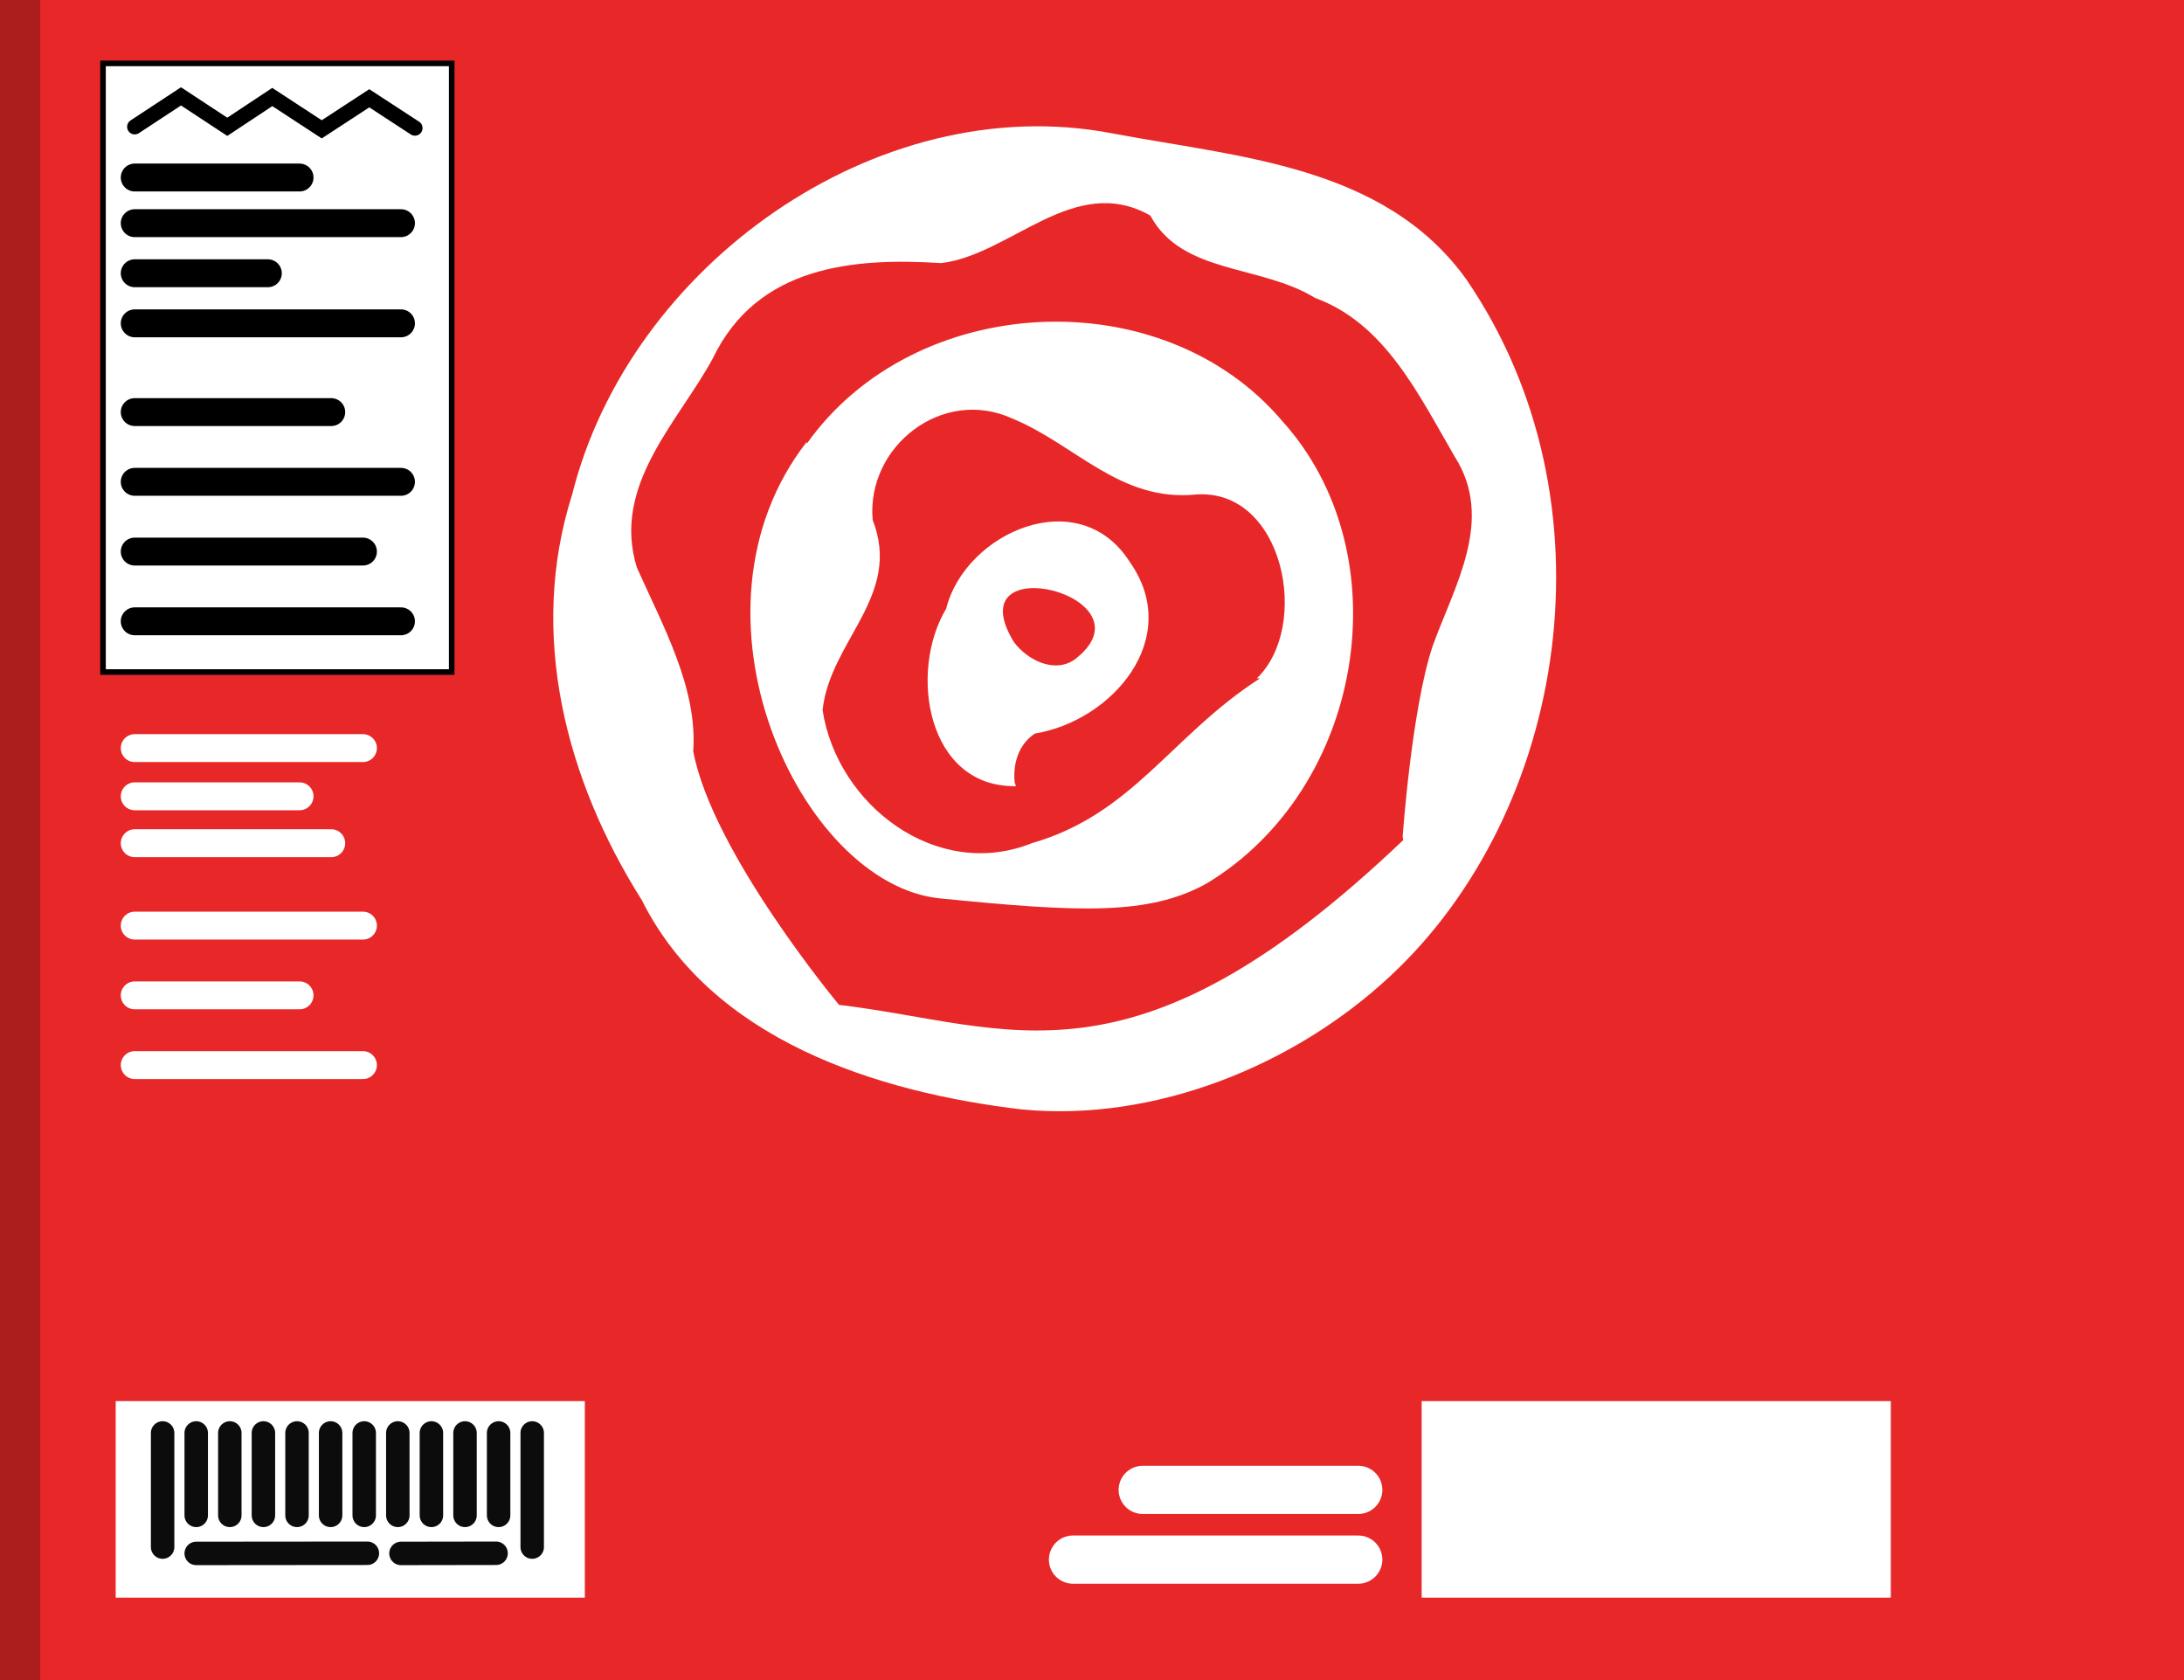 <svg width="1300" height="1000" viewBox="0 0 344 265" xmlns="http://www.w3.org/2000/svg"><rect x="0" y="0" width="344" height="265" fill="#333333" stroke="none"/><path d="M-1.1-6h346v272h-346z" fill="#e82828"/><path d="M161 175c-23-2.7-49-11-60-33-12-19-18-42-11-64 9-36 48-64 85-57 20 3.8 43 5 56 23 24 35 16 84-12 110-15 14-37 23-58 21zm60-43s1.4-20 4.7-30c3.4-9.5 9.9-20 3.5-30-5.7-9.8-11-21-22-25-8.6-5.3-21-3.7-26-13-12-6.8-22 6.2-33 7.5-14-.89-29 .48-36 15-5.4 10-16 20-12 33 4.1 9.2 9.6 19 8.9 29 3 16 23 40 23 40 27 3.2 46 15 89-26zm-94-62c17-24 56-26 75-3.6 19 21 13 58-12 73-9.1 5-20 4.5-42 2.3s-42-45-21-72zm71 37c8.6-8.3 4.2-30-9.6-29-12 1.2-19-7.9-29-12-11-5-23 4.4-22 16 4.7 12-6.7 19-7.9 30 2.3 15 18 27 33 21 16-4.6 22-17 36-26zm-38 17c-14 .25-17-18-11-28 3-12 21-20 29-7.3 8.4 12-2.8 25-15 27-2.6 1.7-3.5 4.8-3.2 7.7zm9.3-20c13-10-19-18-9.6-2.7 2.1 2.8 6.4 5 9.6 2.7z" fill="#fff"/><path d="M16 10h55v96H16z" fill="#fff" stroke="#000" stroke-width=".88"/><g fill="none" stroke-linecap="round"><path d="M21 28h26M21 98h42M21 87h36M21 76h42M21 65h31M21 51h42m-42-7.9h21m-21-7.9h42" stroke="#000" stroke-width="4.4"/><path d="M169 246h45m-34-11h34" stroke="#fff" stroke-width="7.6"/><path d="M21 118h36m-36 50h36m-36-11h26m-26-11h36m-36-13h31m-31-7.4h26" stroke="#fff" stroke-width="4.4"/></g><path d="M18 221h74v31H18z" fill="#fff"/><path d="M21 20l7.3-4.8 7.3 4.8 7.1-4.7 7.8 5.1 7.5-4.9 7.2 4.7" fill="none" stroke="#000" stroke-linecap="round" stroke-width="2.4"/><path d="M-3.3-6h9.4v272h-9.4z" fill-opacity=".26"/><path d="M78 245l-15 .023M57.7 245l-27 .023m53-19v18m-5.3-18v13m-5.3-13v13m-5.3-13v13m-5.3-13v13m-5.3-13v13m-5.3-13v13m-5.3-13v13m-5.3-13v13m-5.3-13v13m-5.3-13v13m-5.3-13v18" fill="none" stroke="#0c0c0c" stroke-linecap="round" stroke-width="3.7"/><path d="M224 221h74v31h-74z" fill="#fff"/></svg>